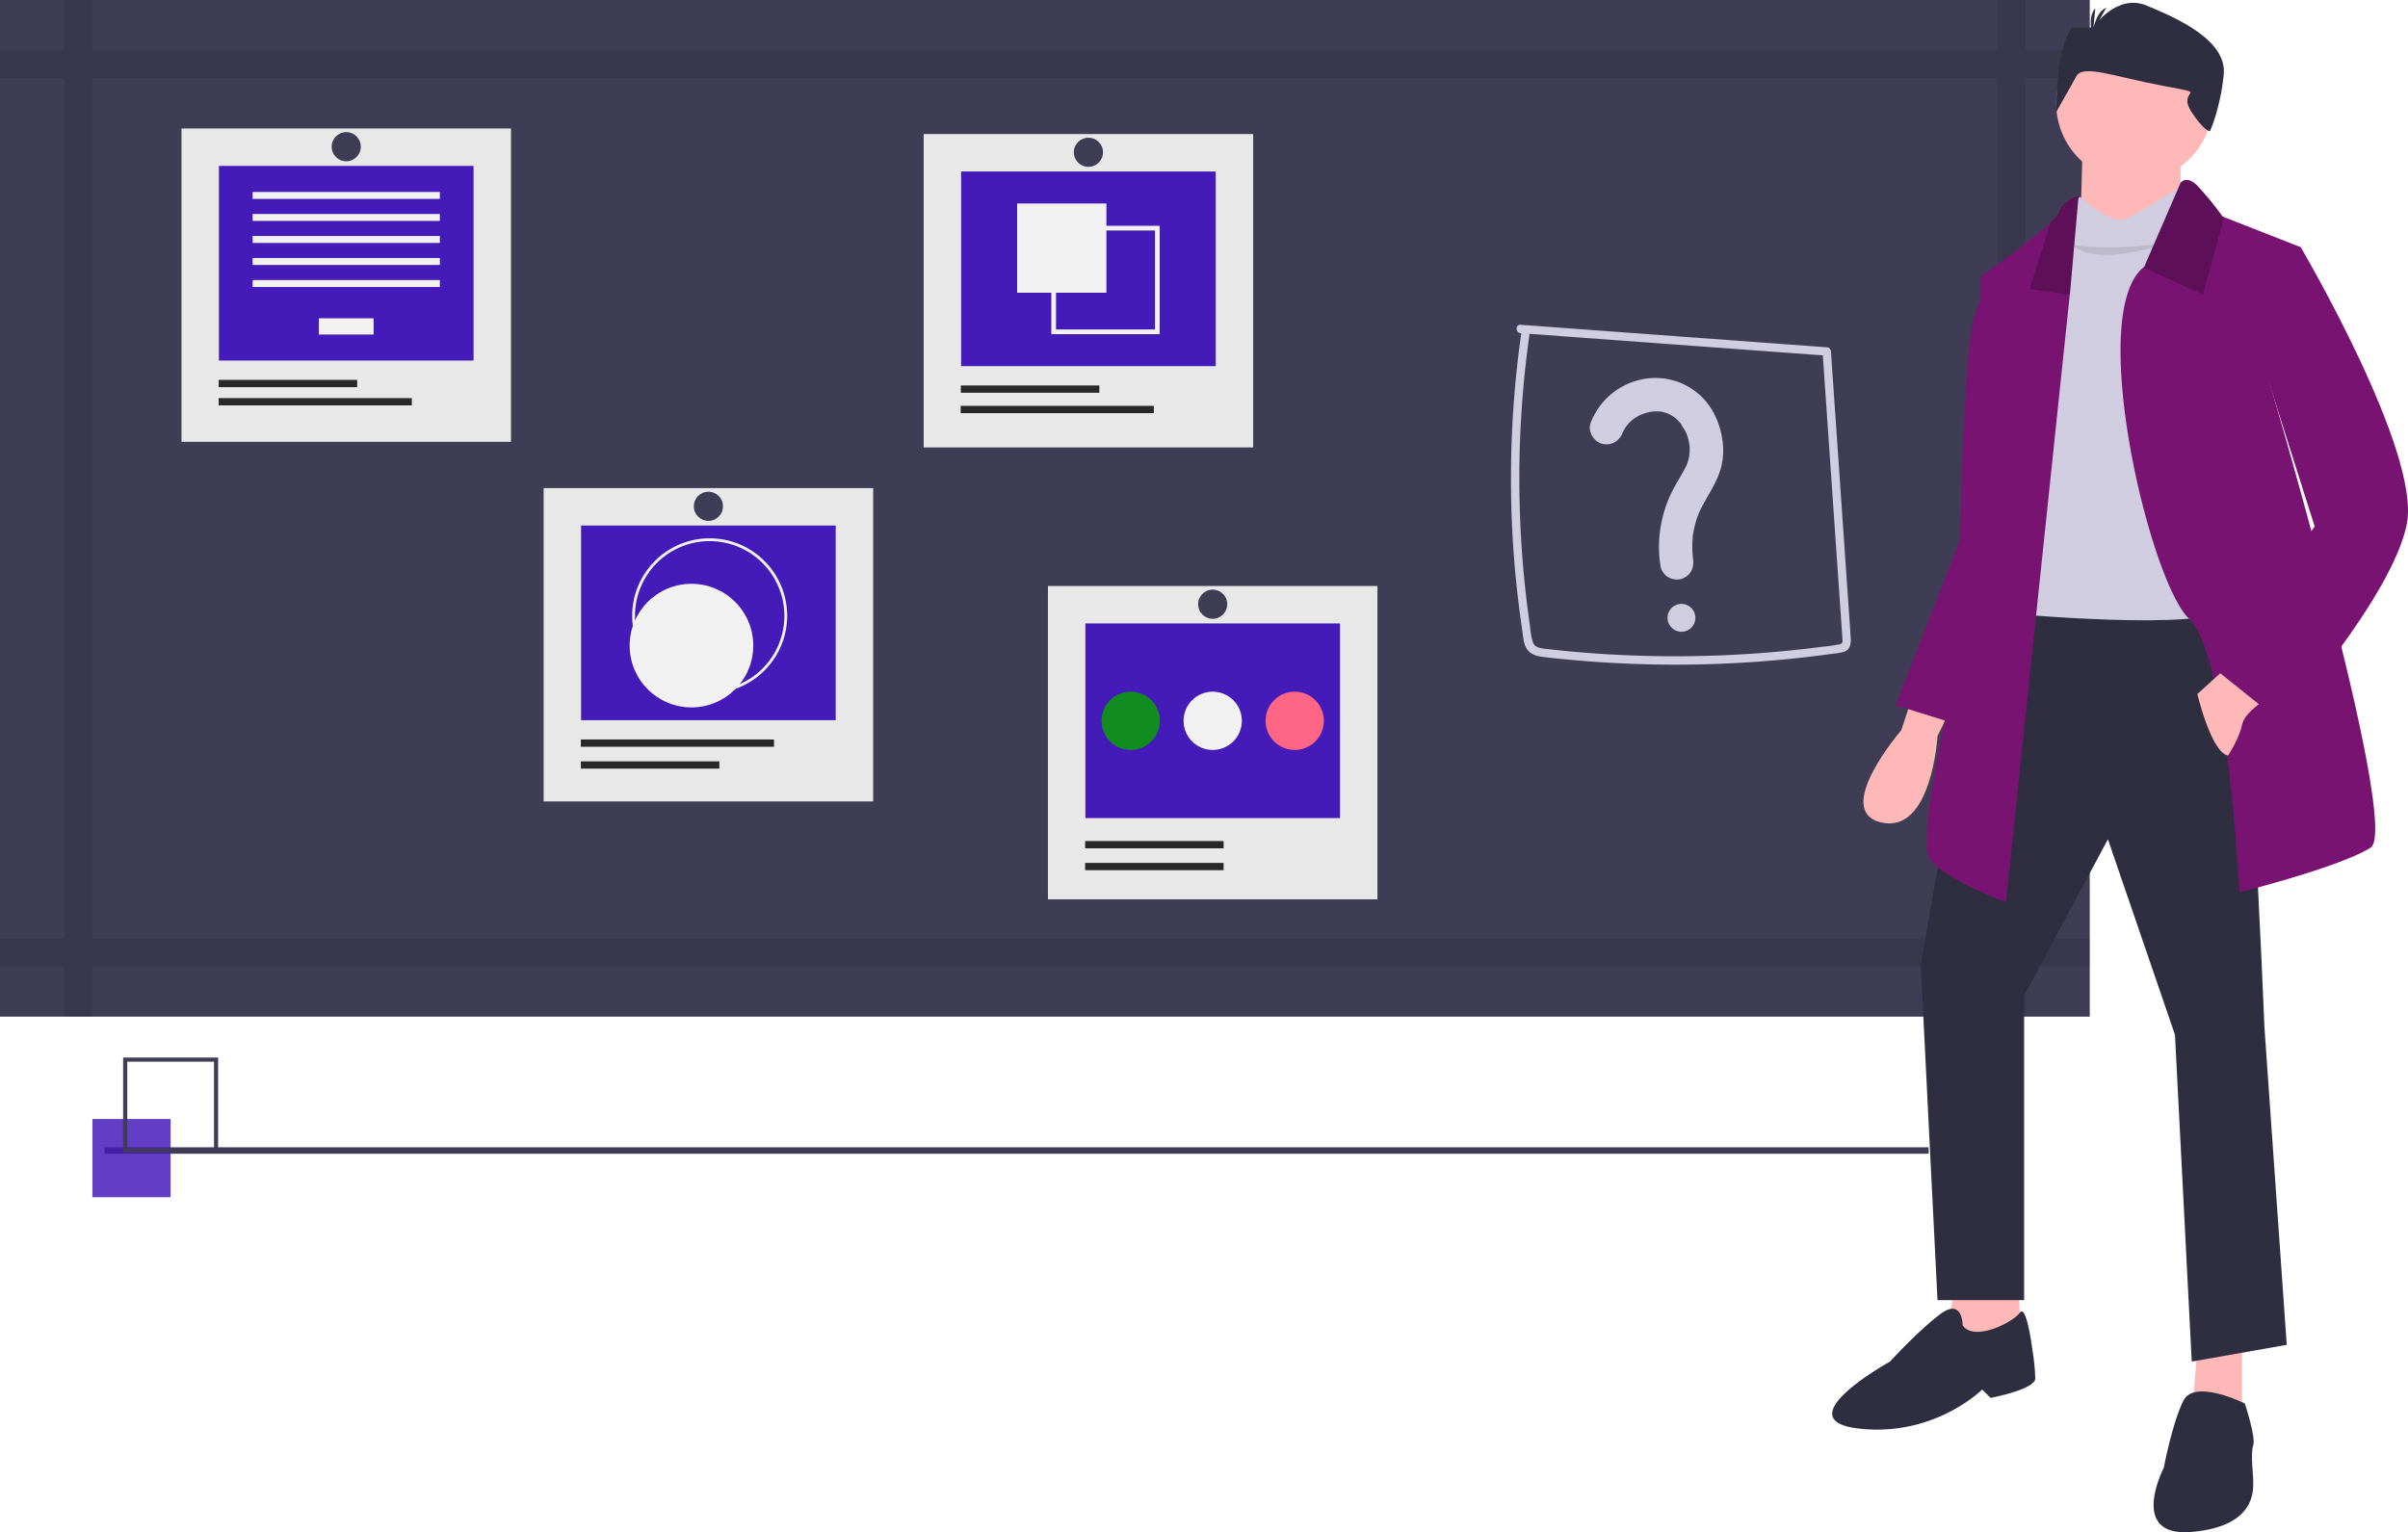 <?xml version="1.0" encoding="UTF-8" standalone="no"?>
<svg
   xmlns:dc="http://purl.org/dc/elements/1.1/"
   xmlns:cc="http://creativecommons.org/ns#"
   xmlns:rdf="http://www.w3.org/1999/02/22-rdf-syntax-ns#"
   xmlns:svg="http://www.w3.org/2000/svg"
   xmlns="http://www.w3.org/2000/svg"
   xmlns:sodipodi="http://sodipodi.sourceforge.net/DTD/sodipodi-0.dtd"
   xmlns:inkscape="http://www.inkscape.org/namespaces/inkscape"
   inkscape:version="1.0 (4035a4f, 2020-05-01)"
   sodipodi:docname="undraw_quiz_nlyh.svg"
   version="1.1"
   viewBox="0 0 1036.899 660"
   height="660"
   width="1036.899"
   data-name="Layer 1"
   id="fd86286a-adcb-4d81-b7ed-f4cd333bf213">
  <defs
     id="defs958" />
  <sodipodi:namedview
     inkscape:current-layer="fd86286a-adcb-4d81-b7ed-f4cd333bf213"
     inkscape:window-maximized="1"
     inkscape:window-y="23"
     inkscape:window-x="0"
     inkscape:cy="243.1744"
     inkscape:cx="484.38932"
     inkscape:zoom="0.4366604"
     showborder="false"
     showgrid="false"
     id="namedview956"
     inkscape:window-height="652"
     inkscape:window-width="1366"
     inkscape:pageshadow="2"
     inkscape:pageopacity="0"
     guidetolerance="10"
     gridtolerance="10"
     objecttolerance="10"
     borderopacity="1"
     bordercolor="#666666"
     pagecolor="#ffffff" />
  <title
     id="title833">quiz</title>
  <rect
     id="rect835"
     fill="#3f3d56"
     height="2.785"
     width="785.452"
     y="494.17"
     x="45.029" />
  <rect
     y="0"
     x="0"
     id="rect837"
     fill="#3f3d56"
     height="437.904"
     width="899.868" />
  <path
     id="path839"
     opacity="0.1"
     d="M 899.868,33.685 V 21.655 H 872.198 V 0 H 860.168 V 21.655 H 39.7 V 0 H 27.67 V 21.655 H 0 V 33.685 H 27.67 V 404.219 H 0 v 12.03 h 27.67 v 21.655 H 39.7 V 416.249 h 820.468 v 21.655 h 12.03 V 416.249 h 27.67 V 404.219 H 872.198 V 33.685 Z m -39.7,370.534 H 39.7 V 33.685 h 820.468 z" />
  <rect
     style="fill:#e8e8e8;fill-opacity:1"
     id="rect841"
     fill="#d0cde1"
     height="134.967"
     width="141.887"
     y="57.746"
     x="397.739" />
  <rect
     style="fill:#441ab9;fill-opacity:1"
     id="rect843"
     fill="#6c63ff"
     height="83.842"
     width="109.64"
     y="73.869"
     x="413.862" />
  <rect
     id="rect845"
     fill="#f2f2f2"
     height="38.437"
     width="38.437"
     y="87.648"
     x="437.988" />
  <path
     style="fill:#f2f2f2;fill-opacity:1"
     id="path847"
     fill="#3f3d56"
     d="m 452.703,97.259 v 46.674 h 46.674 V 97.259 Z m 44.649,44.649 H 454.727 V 99.284 h 42.625 z" />
  <rect
     style="fill:#282828;fill-opacity:1"
     id="rect849"
     fill="#f2f2f2"
     height="3.139"
     width="59.637"
     y="166.033"
     x="413.754" />
  <circle
     id="circle851"
     fill="#3f3d56"
     r="6.278"
     cy="65.592"
     cx="468.682" />
  <rect
     style="fill:#e8e8e8;fill-opacity:1"
     id="rect853"
     fill="#d0cde1"
     height="134.967"
     width="141.887"
     y="252.409"
     x="451.252" />
  <rect
     style="fill:#441ab9;fill-opacity:1"
     id="rect855"
     fill="#6c63ff"
     height="83.842"
     width="109.64"
     y="268.532"
     x="467.375" />
  <rect
     style="fill:#282828;fill-opacity:1"
     id="rect857"
     fill="#f2f2f2"
     height="3.139"
     width="59.637"
     y="362.266"
     x="467.266" />
  <rect
     style="fill:#282828;fill-opacity:1"
     id="rect859"
     fill="#f2f2f2"
     height="3.139"
     width="59.637"
     y="371.682"
     x="467.266" />
  <circle
     style="fill:#118c21;fill-opacity:1"
     id="circle861"
     fill="#3f3d56"
     r="12.555"
     cy="310.476"
     cx="486.884" />
  <circle
     r="12.555"
     id="circle863"
     fill="#f2f2f2"
     cy="310.476"
     cx="522.195" />
  <circle
     id="circle865"
     fill="#ff6584"
     r="12.555"
     cy="310.476"
     cx="557.506" />
  <circle
     id="circle867"
     fill="#3f3d56"
     r="6.278"
     cy="260.256"
     cx="522.195" />
  <rect
     style="fill:#e8e8e8;fill-opacity:1"
     id="rect869"
     fill="#d0cde1"
     height="134.967"
     width="141.887"
     y="210.238"
     x="234.102" />
  <rect
     style="fill:#441ab9;fill-opacity:1"
     id="rect871"
     fill="#6c63ff"
     height="83.842"
     width="109.64"
     y="226.362"
     x="250.225" />
  <circle
     id="circle873"
     fill="#f2f2f2"
     r="26.619"
     cy="278.082"
     cx="297.745" />
  <path
     style="fill:#f2f2f2;fill-opacity:1"
     id="path875"
     fill="#3f3d56"
     d="m 305.591,298.614 a 33.374,33.374 0 1 1 33.374,-33.374 33.412,33.412 0 0 1 -33.374,33.374 z m 0,-65.534 a 32.16,32.16 0 1 0 32.16,32.16 32.197,32.197 0 0 0 -32.16,-32.16 z" />
  <rect
     style="fill:#282828;fill-opacity:1"
     id="rect877"
     fill="#f2f2f2"
     height="3.139"
     width="59.637"
     y="327.942"
     x="250.117" />
  <rect
     style="fill:#282828;fill-opacity:1"
     id="rect879"
     fill="#f2f2f2"
     height="3.139"
     width="83.178"
     y="318.526"
     x="250.117" />
  <circle
     id="circle881"
     fill="#3f3d56"
     r="6.278"
     cy="218.085"
     cx="305.045" />
  <rect
     style="fill:#e8e8e8;fill-opacity:1"
     id="rect883"
     fill="#d0cde1"
     height="134.967"
     width="141.887"
     y="55.339"
     x="78.153" />
  <rect
     style="fill:#441ab9;fill-opacity:1"
     id="rect885"
     fill="#6c63ff"
     height="83.842"
     width="109.64"
     y="71.463"
     x="94.277" />
  <rect
     style="fill:#f2f2f2;fill-opacity:1"
     id="rect887"
     fill="#3f3d56"
     height="6.99"
     width="23.587"
     y="137.099"
     x="137.303" />
  <rect
     style="fill:#f2f2f2;fill-opacity:1"
     id="rect889"
     fill="#3f3d56"
     height="2.996"
     width="80.617"
     y="82.68"
     x="108.788" />
  <rect
     style="fill:#f2f2f2;fill-opacity:1"
     id="rect891"
     fill="#3f3d56"
     height="2.996"
     width="80.617"
     y="92.165"
     x="108.788" />
  <rect
     style="fill:#f2f2f2;fill-opacity:1"
     id="rect893"
     fill="#3f3d56"
     height="2.996"
     width="80.617"
     y="101.651"
     x="108.788" />
  <rect
     style="fill:#f2f2f2;fill-opacity:1"
     id="rect895"
     fill="#3f3d56"
     height="2.996"
     width="80.617"
     y="111.137"
     x="108.788" />
  <rect
     style="fill:#f2f2f2;fill-opacity:1"
     id="rect897"
     fill="#3f3d56"
     height="2.996"
     width="80.617"
     y="120.623"
     x="108.788" />
  <rect
     style="fill:#282828;fill-opacity:1"
     id="rect899"
     fill="#f2f2f2"
     height="3.139"
     width="59.637"
     y="163.627"
     x="94.168" />
  <rect
     style="fill:#282828;fill-opacity:1"
     id="rect901"
     fill="#f2f2f2"
     height="3.139"
     width="83.178"
     y="171.474"
     x="94.168" />
  <circle
     id="circle903"
     fill="#3f3d56"
     r="6.278"
     cy="63.186"
     cx="149.097" />
  <path
     id="path905"
     fill="#d0cde1"
     d="m 654.791,143.51 102.758,7.55 29.06,2.135 -1.805,-1.805 5.457,78.941 2.729,39.47 c 0.11,1.595 0.223,3.189 0.331,4.784 0.089,1.326 0.454,2.604 -1.116,2.931 -3.123,0.651 -6.375,0.922 -9.539,1.321 q -9.647,1.217 -19.337,2.049 a 490.06,490.06 0 0 1 -77.704,0.487 q -9.697,-0.71 -19.361,-1.808 c -2.396,-0.272 -5.37,-0.374 -6.245,-3.061 -0.902,-2.77 -1.057,-5.919 -1.465,-8.794 q -2.725,-19.208 -3.714,-38.614 a 443.034,443.034 0 0 1 2.73,-77.258 q 0.581,-4.707 1.269,-9.399 c 0.331,-2.272 -3.146,-3.253 -3.48,-0.959 a 446.737,446.737 0 0 0 -4.459,80.001 q 0.699,20.072 3.214,40.026 0.636,5.04 1.381,10.065 c 0.396,2.666 0.494,5.809 2.08,8.1 1.531,2.21 4.101,2.919 6.627,3.256 3.215,0.429 6.452,0.736 9.679,1.051 a 489.844,489.844 0 0 0 80.634,1.193 q 10.142,-0.687 20.25,-1.794 4.979,-0.546 9.946,-1.194 2.431,-0.317 4.86,-0.656 a 22.375,22.375 0 0 0 4.467,-0.778 c 3.041,-1.096 3.04,-4.029 2.851,-6.763 l -0.703,-10.167 -1.406,-20.333 -5.664,-81.931 -0.703,-10.167 a 1.858,1.858 0 0 0 -1.805,-1.805 l -102.758,-7.55 -29.06,-2.135 c -2.317,-0.17 -2.306,3.44 0,3.609 z" />
  <path
     id="path907"
     fill="#d0cde1"
     d="m 698.827,186.118 c 0.519,-1.378 -0.786,1.59 -0.131,0.277 0.174,-0.349 0.337,-0.702 0.521,-1.045 a 19.938,19.938 0 0 1 1.22,-1.982 c 0.443,-0.634 1.116,-0.879 -0.194,0.224 a 9.443,9.443 0 0 0 0.76,-0.881 22.193,22.193 0 0 1 1.952,-1.892 c 0.495,-0.425 1.431,-0.786 -0.244,0.154 0.331,-0.186 0.639,-0.464 0.955,-0.677 q 0.974,-0.655 2.008,-1.212 0.517,-0.279 1.047,-0.532 c 0.6,-0.287 1.6,-0.385 -0.29,0.098 0.811,-0.208 1.596,-0.591 2.407,-0.822 q 1.034,-0.294 2.091,-0.494 c 0.629,-0.119 1.772,-0.029 -0.378,0.02 0.384,-0.009 0.778,-0.083 1.162,-0.109 a 21.941,21.941 0 0 1 2.329,-0.035 c 0.388,0.015 0.773,0.053 1.161,0.077 1.287,0.077 -1.947,-0.357 -4.2e-4,0.013 a 19.652,19.652 0 0 1 2.259,0.57 8.6,8.6 0 0 0 1.105,0.388 l -0.998,-0.43 q 0.367,0.16 0.728,0.334 a 20.086,20.086 0 0 1 2.08,1.163 c 0.334,0.213 0.653,0.445 0.98,0.667 1.027,0.699 -1.377,-1.176 0.08,0.101 q 0.741,0.65 1.422,1.365 0.409,0.429 0.795,0.879 c 0.433,0.504 0.764,1.426 -0.139,-0.226 0.827,1.511 1.86,2.882 2.639,4.441 0.664,1.329 -0.605,-1.651 -0.101,-0.252 0.136,0.377 0.282,0.75 0.411,1.13 q 0.385,1.141 0.665,2.314 c 0.187,0.783 0.278,1.583 0.45,2.366 -0.473,-2.157 -0.127,-0.909 -0.081,-0.323 q 0.064,0.8 0.077,1.602 0.016,1.001 -0.049,2.002 c -0.025,0.391 -0.113,0.806 -0.108,1.196 -0.027,-2.025 0.147,-1.016 0.021,-0.336 a 22.682,22.682 0 0 1 -0.56,2.334 q -0.172,0.577 -0.374,1.143 -0.18,0.503 -0.38,0.998 0.582,-1.355 0.093,-0.258 c -1.993,3.987 -4.477,7.704 -6.437,11.704 a 53.402,53.402 0 0 0 -4.68,32.162 7.222,7.222 0 0 0 3.317,4.314 7.371,7.371 0 0 0 5.562,0.728 c 4.069,-1.317 5.668,-4.869 5.041,-8.879 -0.221,-1.413 0.116,1.26 -0.029,-0.163 -0.062,-0.61 -0.124,-1.219 -0.167,-1.831 q -0.129,-1.834 -0.105,-3.674 0.02,-1.576 0.152,-3.148 a 9.33,9.33 0 0 1 0.19,-1.829 c -10e-4,0.004 -0.233,1.451 -0.075,0.618 0.065,-0.344 0.111,-0.692 0.173,-1.036 a 44.594,44.594 0 0 1 1.792,-6.854 c 0.173,-0.496 0.363,-0.986 0.545,-1.478 0.482,-1.3 -0.501,1.044 0.081,-0.215 0.52,-1.123 1.057,-2.231 1.649,-3.318 2.485,-4.565 5.295,-8.842 7.106,-13.752 a 28.856,28.856 0 0 0 1.602,-12.03 c -0.67,-8.419 -4.239,-16.96 -10.892,-22.411 a 28.407,28.407 0 0 0 -25.097,-5.719 30.007,30.007 0 0 0 -21.041,18.621 c -1.333,3.54 1.479,8.068 5.041,8.879 4.106,0.935 7.452,-1.251 8.879,-5.041 z" />
  <path
     id="path909"
     fill="#d0cde1"
     d="m 724.045,272.116 a 6,6 0 1 0 -6,-6 6.068,6.068 0 0 0 6,6 z" />
  <rect
     style="opacity:0.836;fill:#441ab9;fill-opacity:1"
     id="rect911"
     fill="#6c63ff"
     height="33.685"
     width="33.685"
     y="481.99"
     x="39.79" />
  <path
     id="path913"
     fill="#3f3d56"
     d="M 93.926,496.426 H 53.023 V 455.523 H 93.926 Z M 54.801,494.648 H 92.148 V 457.301 H 54.801 Z" />
  <path
     id="path915"
     fill="#ffb8b8"
     d="m 823.475,300.156 -4.812,14.436 c 0,0 -30.076,34.888 -8.421,39.7 21.655,4.812 24.061,-37.294 24.061,-37.294 l 6.015,-12.03 z" />
  <path
     style="fill:#781371;fill-opacity:1"
     id="path917"
     fill="#575a89"
     d="m 857.16,125.717 c 0,0 -7.218,-1.203 -9.624,27.67 -2.406,28.873 -3.609,79.4 -3.609,79.4 l -27.67,70.979 34.888,10.827 16.842,-80.603 z" />
  <polygon
     id="polygon919"
     fill="#ffb8b8"
     points="870.394,578.057 869.191,555.199 841.521,555.199 837.912,578.057 " />
  <polygon
     id="polygon921"
     fill="#ffb8b8"
     points="965.433,614.148 965.433,578.057 946.185,580.463 943.778,611.742 " />
  <path
     id="path923"
     fill="#2f2e41"
     d="m 854.754,256.847 -27.67,158.8 7.218,144.364 h 37.294 V 428.881 l 36.091,-67.37 28.873,84.212 7.218,140.755 40.903,-7.218 -9.624,-137.146 c 0,0 -7.218,-182.861 -14.436,-185.267 -7.218,-2.406 -105.867,0 -105.867,0 z" />
  <path
     id="path925"
     fill="#2f2e41"
     d="m 845.13,570.839 c 0,0 0,-12.03 -9.624,-4.812 -9.624,7.218 -21.655,20.452 -21.655,20.452 0,0 -45.715,25.264 -13.233,28.873 32.482,3.609 52.933,-16.842 52.933,-16.842 l 3.609,3.609 c 0,0 19.248,-3.609 19.248,-8.421 a 92.889,92.889 0 0 0 -1.203,-12.03 c 0,0 -2.53,-20.406 -5.476,-16.218 -2.945,4.188 -19.788,12.609 -24.6,5.391 z" />
  <path
     id="path927"
     fill="#2f2e41"
     d="m 966.636,604.524 c 0,0 -21.655,-10.827 -26.467,-1.203 -4.812,9.624 -8.421,28.873 -8.421,28.873 0,0 -15.639,30.076 12.03,27.67 27.67,-2.406 26.467,-18.045 26.467,-21.655 0,-3.609 -1.203,-12.03 0,-15.639 1.203,-3.609 -3.609,-18.046 -3.609,-18.046 z" />
  <circle
     id="circle929"
     fill="#ffb8b8"
     r="33.685"
     cy="44.512"
     cx="919.116" />
  <polygon
     id="polygon931"
     fill="#ffb8b8"
     points="938.966,100.453 938.966,60.753 896.86,60.753 895.657,104.062 " />
  <path
     id="path933"
     fill="#d0cde1"
     d="m 941.372,78.799 c 0,0 -20.451,13.233 -26.467,15.639 -6.015,2.406 -19.249,-9.624 -19.249,-9.624 0,0 -3.609,2.406 -3.609,4.812 0,2.406 -2.406,12.03 -2.406,12.03 l -28.873,95.04 2.406,67.37 c 0,0 87.821,8.421 97.446,-2.406 9.624,-10.827 -4.812,-166.018 -4.812,-166.018 z" />
  <path
     id="path935"
     opacity="0.1"
     d="m 935.357,104.062 c 0,0 -32.482,12.03 -43.309,1.203 -4e-5,4e-5 15.639,3.609 43.309,-1.203 z" />
  <path
     style="fill:#781371;fill-opacity:1"
     id="path937"
     fill="#575a89"
     d="m 1020.773,365.12 c -13.233,8.421 -56.542,19.249 -56.542,19.249 0,0 -4.728,-101.837 -21.654,-117.897 -16.831,-15.988 -44.308,-131.251 -19.598,-151.293 a 3.703,3.703 0 0 1 0.349,-0.289 l 15.639,-36.091 c 0,0 2.406,-3.609 7.218,1.203 a 131.366,131.366 0 0 1 10.827,13.233 l 0.686,0.277 32.999,12.957 -13.233,58.949 c 0,0 56.542,191.282 43.309,199.703 z" />
  <path
     style="opacity:0.225;fill:#000000;fill-opacity:1"
     id="path939"
     opacity="0.1"
     d="m 957.698,93.512 -9.107,33.408 -25.613,-11.742 a 3.703,3.703 0 0 1 0.349,-0.289 l 15.639,-36.091 c 0,0 2.406,-3.609 7.218,1.203 a 131.366,131.366 0 0 1 10.827,13.233 z" />
  <path
     style="fill:#781371;fill-opacity:1"
     id="path941"
     fill="#575a89"
     d="m 895.056,84.212 -3.609,40.903 -0.192,1.865 -27.477,261.599 c 0,0 -24.061,-8.421 -32.482,-18.045 -8.421,-9.624 19.249,-116.694 19.249,-116.694 l 2.406,-134.74 c 0,0 21.342,-15.026 30.064,-23.279 2.045,-1.925 3.393,-3.477 3.621,-4.391 1.203,-4.812 8.421,-7.218 8.421,-7.218 z" />
  <path
     style="opacity:0.225;fill:#000000;fill-opacity:1"
     id="path943"
     opacity="0.1"
     d="m 895.056,84.212 -3.609,40.903 -0.192,1.865 -17.252,-2.466 9.011,-28.692 c 2.045,-1.925 3.393,-3.477 3.621,-4.391 1.203,-4.812 8.421,-7.218 8.421,-7.218 z" />
  <path
     id="path945"
     fill="#ffb8b8"
     d="m 959.418,286.923 -13.233,12.03 c 0,0 6.015,25.264 13.233,26.467 0,0 4.812,-7.218 6.015,-13.233 1.203,-6.015 12.03,-12.03 12.03,-12.03 z" />
  <path
     style="fill:#781371;fill-opacity:1"
     id="path947"
     fill="#575a89"
     d="m 975.057,104.062 15.639,2.406 c 0,0 51.73,87.821 45.715,119.1 -6.015,31.279 -54.136,85.415 -54.136,85.415 l -30.076,-24.061 44.512,-60.152 -22.858,-72.182 z" />
  <path
     id="path949"
     fill="#2f2e41"
     d="m 885.355,48.296 c 0,0 0,-29.707 7.219,-36.458 h 8.663 c 0,0 10.107,-14.853 23.101,-9.452 12.994,5.401 34.651,14.853 33.207,29.707 -1.444,14.853 -5.947,24.45 -5.947,24.45 0,0 -2.406,0 -7.769,-8.075 -7.167,-10.79 9.385,-7.427 -12.272,-11.478 -21.657,-4.051 -34.651,-9.452 -37.538,-4.051 -2.888,5.401 -8.663,15.356 -8.663,15.356 z" />
  <path
     id="path951"
     fill="#2f2e41"
     d="m 901.094,13.854 c 0,0 1.154,-8.682 5.903,-10.551 z" />
  <path
     id="path953"
     fill="#2f2e41"
     d="m 901.074,15.64 c 0,0 -2.41,-8.42 1.198,-12.031 z" />
  <rect
     x="413.681"
     y="174.814"
     width="83.178"
     height="3.139"
     fill="#f2f2f2"
     id="rect962"
     style="fill:#282828;fill-opacity:1" />
</svg>
